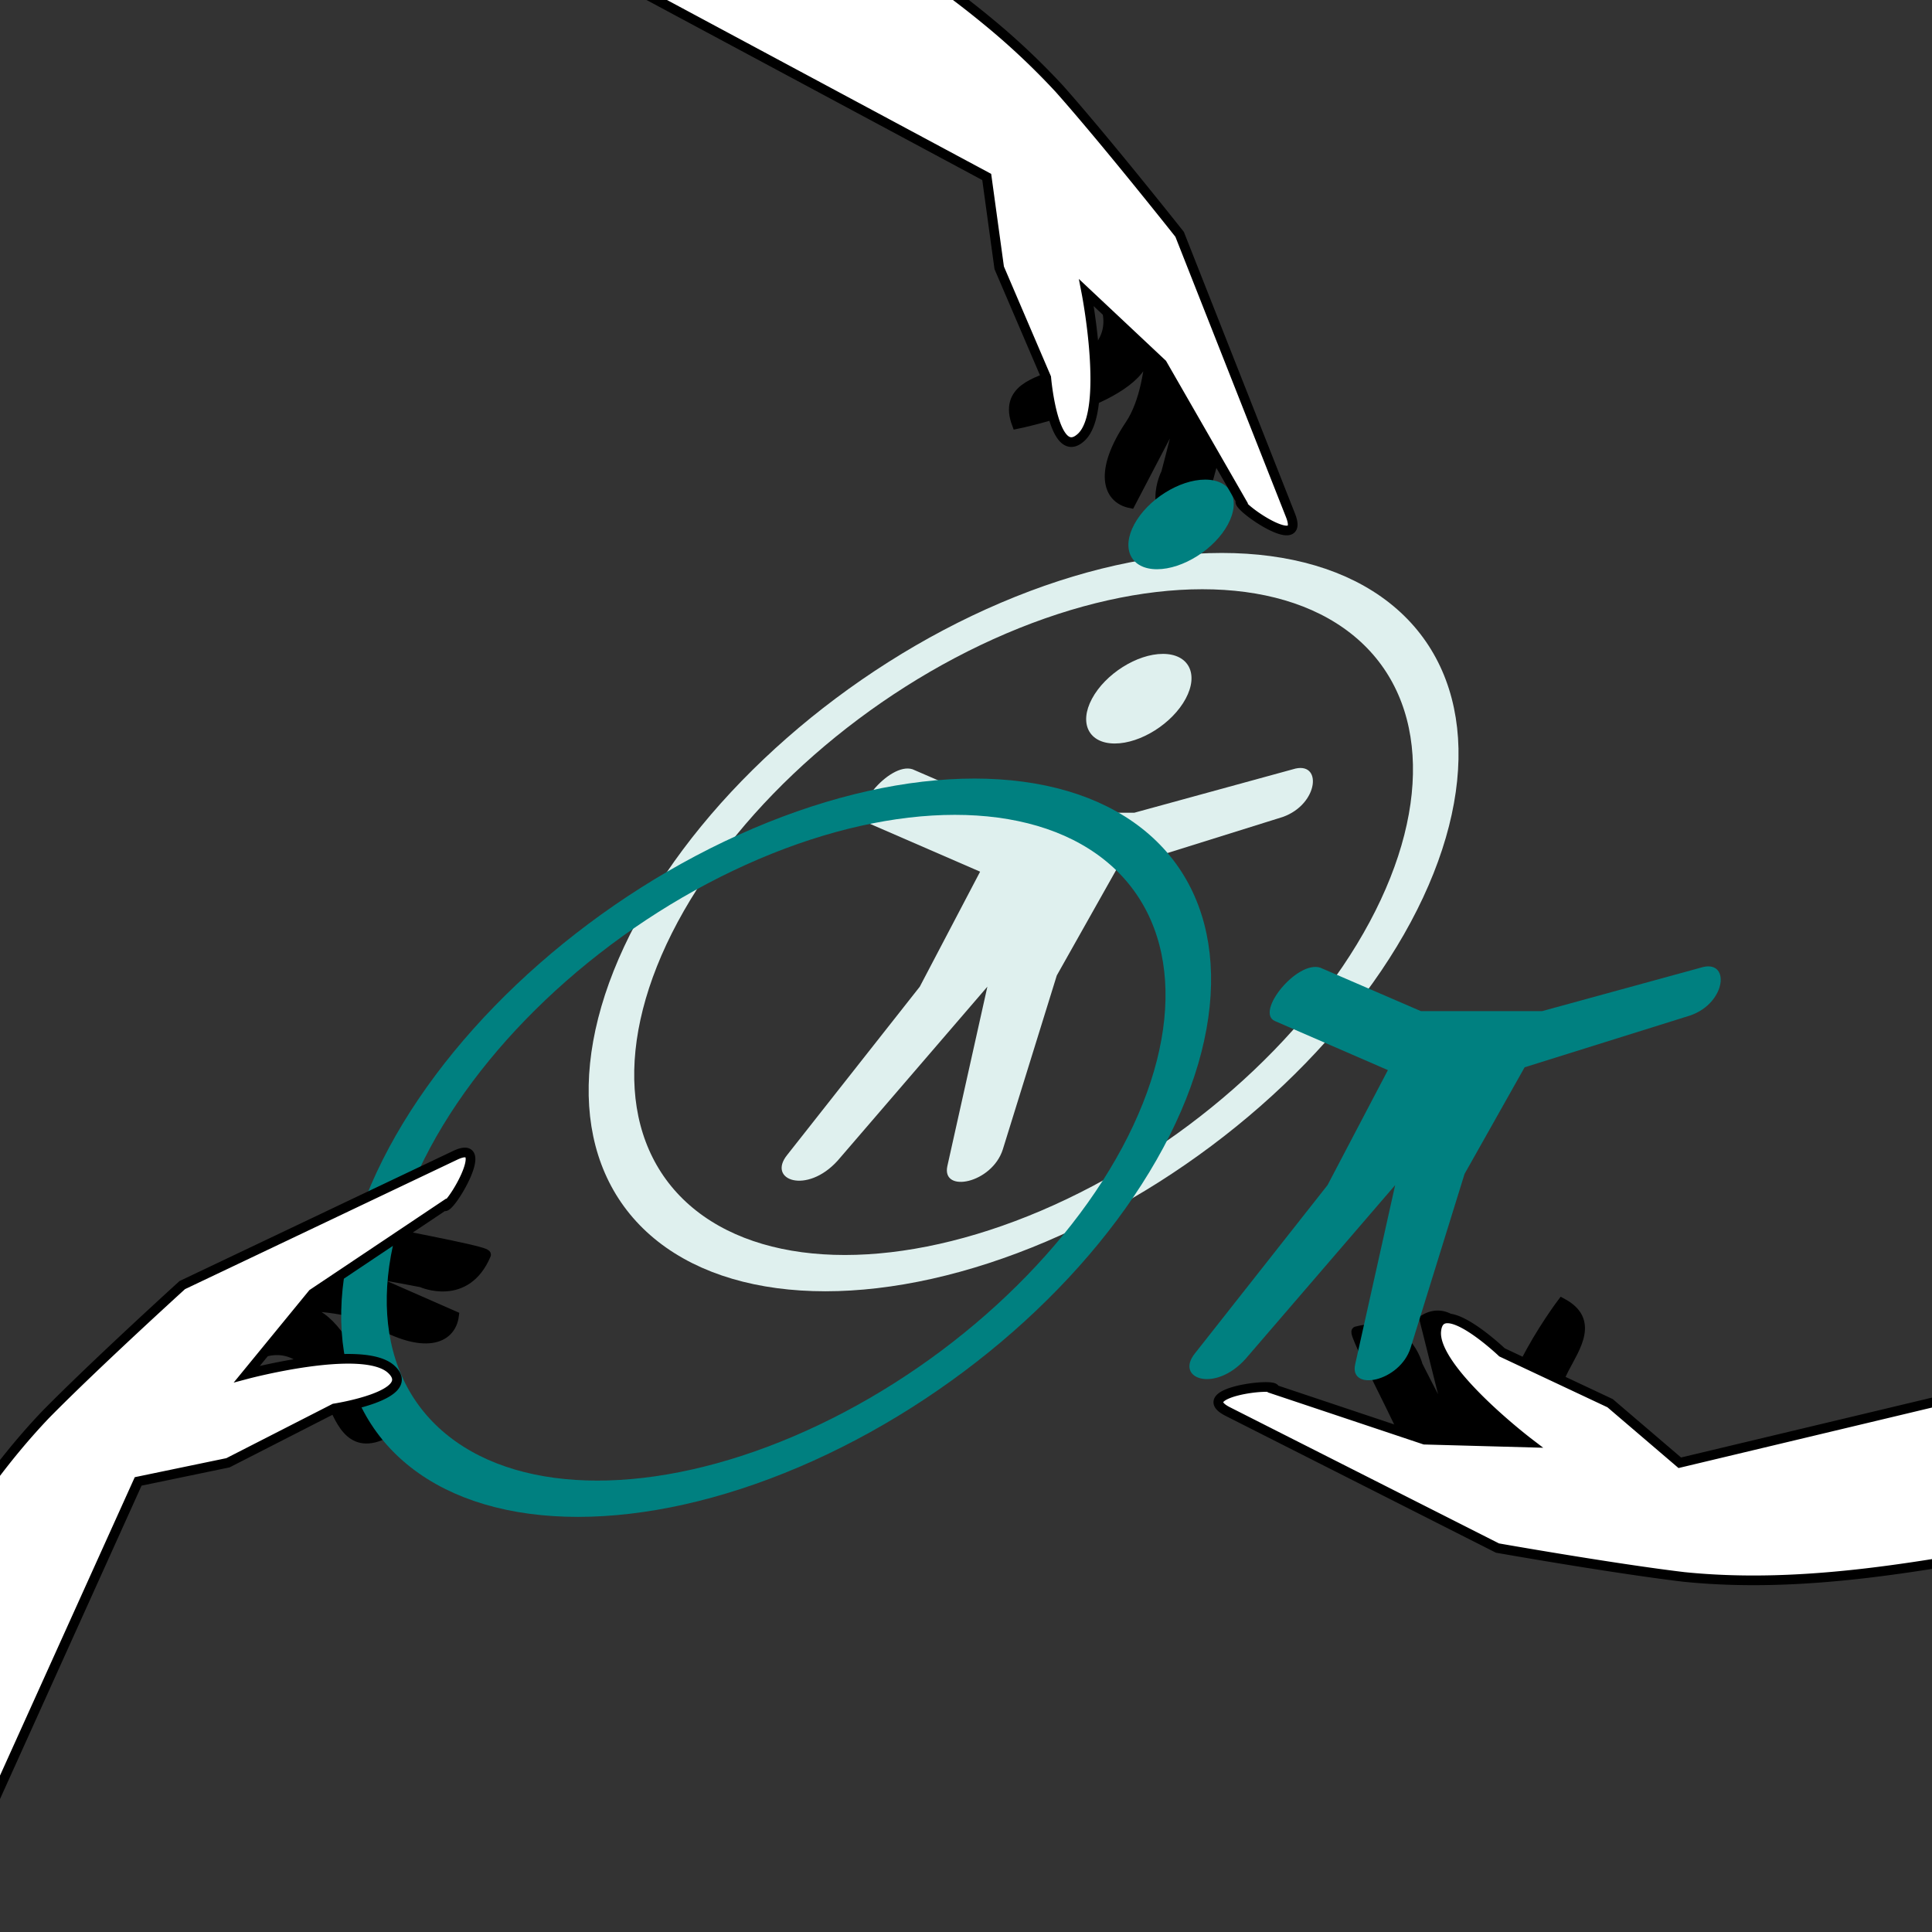 <svg width="200" height="200" viewBox="0 0 52.917 52.917" xmlns="http://www.w3.org/2000/svg"><rect x="0" y="0" width="52.917" height="52.917" fill="#333333" stroke="none"/><path d="M5.045 39.168s2.44-4.224 3.977-.926c.279.599.534 1.473 1.46 1.053 0 0-1.032-3.786-2.433-3.36-1.401.427-1.218-.269-1.218-.269-.293.306 2.16-.213 3.465.539 1.303.75 2.052.498 2.14-.166l-2.563-1.125c-.263-.12.168-.08 1.67.212 0 0 1.216.549 1.77-.758.051-.12-3.107-.647-3.123-.742l-3.902 1.658zM46.009 40.065s-4.834.655-3.166-2.578c.303-.587.838-1.324-.06-1.8 0 0-2.363 3.134-1.169 3.981 1.195.847.532 1.128.532 1.128.421.044-1.49-1.578-1.695-3.07-.204-1.49-.861-1.928-1.44-1.591l.68 2.715c.064.282-.167-.084-.856-1.45 0 0-.31-1.298-1.682-.936-.127.033 1.39 2.853 1.324 2.923l3.7 2.072zM28.345 6.2s4.048 2.721.654 4.03c-.617.237-1.506.433-1.15 1.385 0 0 3.847-.773 3.517-2.2-.33-1.426.351-1.196.351-1.196-.285-.313.066 2.17-.772 3.42-.837 1.25-.637 2.014.02 2.147l1.296-2.481c.138-.254.068.173-.325 1.652 0 0-.63 1.176.636 1.817.117.06.857-3.056.953-3.065l-1.39-4.006z" stroke="#000" stroke-width=".265"/><ellipse cx="41.596" cy="28.668" rx="10.04" ry="10.913" transform="skewX(-28.231) scale(1 .881)" fill="none" stroke="#dff0ee" stroke-width="1.128" stroke-linecap="round" stroke-linejoin="round" paint-order="stroke fill markers"/><ellipse cx="41.467" cy="21.722" rx="1.283" ry="1.393" transform="skewX(-28.231) scale(1 .881)" fill="#dff0ee" paint-order="stroke fill markers"/><path d="M26.845 23.875l-3.097-1.345c-.543-.245.607-1.669 1.246-1.46l2.756 1.191h3.317l4.343-1.19c.82-.26.72.954-.277 1.306l-4.544 1.421-1.644 2.92-1.478 4.764c-.297.932-1.678 1.206-1.52.461l1.097-4.918-4.101 4.765c-.846.935-1.937.535-1.384-.154l3.633-4.61z" fill="#dff0ee"/><ellipse cx="41.596" cy="28.668" rx="10.04" ry="10.913" transform="skewX(-28.231) scale(1 .881)" fill="none" paint-order="stroke fill markers"/><ellipse cx="40.061" cy="16.304" rx="1.283" ry="1.393" transform="skewX(-28.231) scale(1 .881)" fill="teal" paint-order="stroke fill markers"/><path d="M38.014 29.31l-3.097-1.345c-.542-.245.608-1.67 1.247-1.46l2.755 1.19h3.318l4.343-1.19c.82-.26.72.955-.277 1.306l-4.544 1.422-1.645 2.92-1.478 4.764c-.297.931-1.678 1.205-1.52.46l1.097-4.917-4.101 4.764c-.846.935-1.937.536-1.384-.154l3.633-4.61z" fill="teal"/><ellipse cx="38.136" cy="35.682" rx="10.04" ry="10.913" transform="skewX(-28.231) scale(1 .881)" fill="none" stroke="teal" stroke-width="1.128" stroke-linecap="round" stroke-linejoin="round" paint-order="stroke fill markers"/><path d="M11.837-10.11C16.498-5.365 22.544-3.127 27.012.549a19.724 19.724 0 012.005 1.884c1.291 1.455 3.293 3.986 3.293 3.986l3.036 7.696c.432 1.094-1.578-.312-1.356-.393l-2.159-3.757-2.074-1.948s.628 3.23-.137 3.954c-.766.723-.964-1.629-.964-1.629l-1.288-3.007-.342-2.488L19.16.628 4.824-7.062M67.297 41.154c-7.693-.52-14.54 2.713-21.173 2.038-1.931-.23-5.109-.791-5.109-.791l-7.382-3.736c-1.05-.531 1.387-.815 1.275-.607l4.109 1.374 2.845.078s-2.616-1.997-2.524-3.047c.092-1.05 1.802.578 1.802.578l2.96 1.392 1.909 1.632 24.506-5.848M-10.103 56.746c5.119-5.765 6.751-13.158 11.344-17.992 1.363-1.387 3.752-3.556 3.752-3.556l7.472-3.553c1.063-.505-.203 1.595-.3 1.38l-3.6 2.409-1.803 2.202s3.18-.847 3.954-.132-1.56 1.073-1.56 1.073l-2.912 1.488-2.46.511-10.37 22.96" fill="#fff" stroke="#000" stroke-width=".265"/></svg>